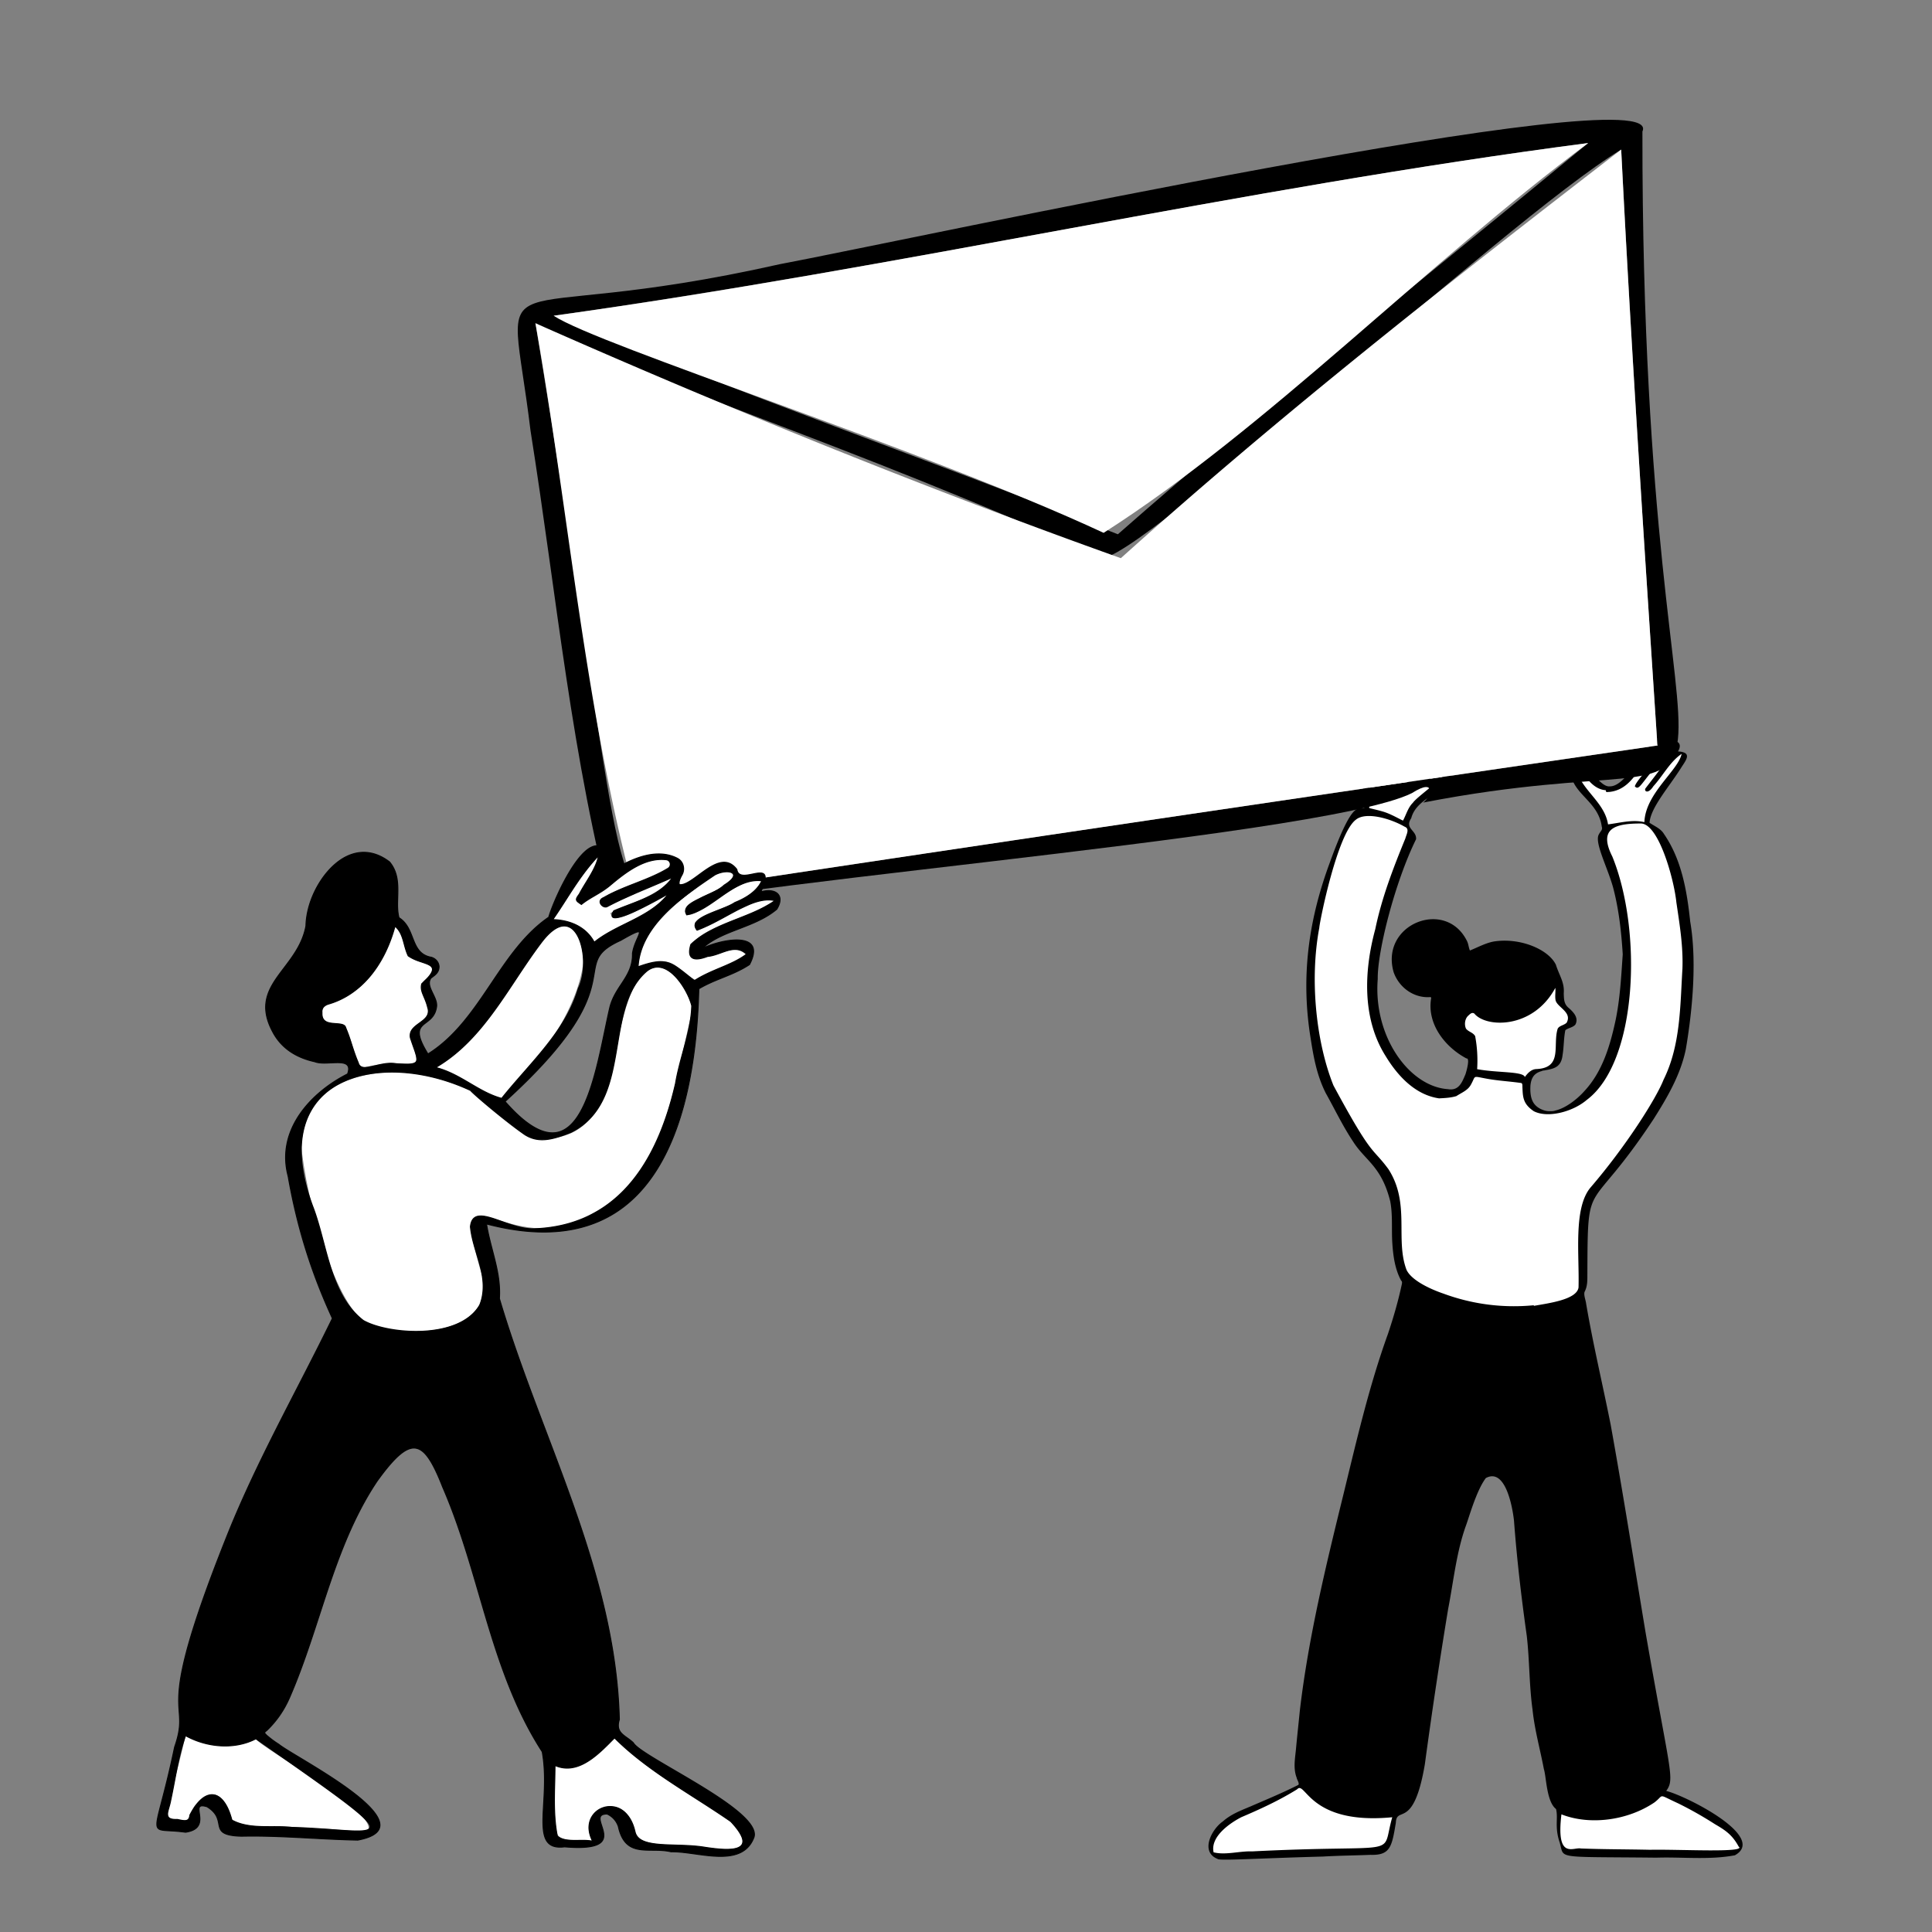 <svg height="3000" viewBox="0 0 3000 3000" width="3000" xmlns="http://www.w3.org/2000/svg"><rect x="0" y="0" width="3000" height="3000" fill="#808080" stroke="none"/><svg height="1179.31" transform="matrix(1.5 0 0 1.501 1876.5 1117.5)" viewBox="0 0 552.911 1179.31" width="552.911"><g fill="#fff"><path d="m336.771 605.79c-31.561 3.136-64.06-1.062-94.205-12.276-15.575-5.336-33.328-14.664-37.677-24.657-11.424-33.522 2.937-72.309-18.353-103.512-14.147-17.975-29.037-33.083-38.585-54.04-7.947-15.407-18.11-27.853-23.061-44.626-28.096-86.123-12.75-187.784 21.988-256.883 10.267-17.016 32.957-8.945 47.685-3.39 10.187 5.371 13.693 4.138 9.884 14.72-29.475 72.768-63.707 169.319-17.101 232.559 13.227 22.78 40.27 42.499 62.866 36.992 27.885-5.358 20.361-24.31 29.221-20.812 15.539 3.456 29.693 3.547 44.986 6.402 1.214 17.47 4.018 28.866 21.228 31.48 111.515 4.409 102.599-208.186 69.847-271.861-10.51-24.896 9.258-27.677 27.432-28.381 35.095-5.654 44.882 108.621 47.065 122.06 1.976 23.454-.575 45.667-1.603 69.302-4.098 71.747-35.656 107.73-67.957 154.523-31.006 38.962-35.492 37.865-37.587 77.339-1.433 69.189 12.884 64.527-45.985 75.697-.028-.212-.058-.424-.088-.636z"/><path d="m334.756 609.37-.124-.868c-31.226 2.736-63.308-1.622-92.938-12.644-15.751-5.396-34.342-15.077-39.097-26.003l-.074-.191c-4.921-14.44-5.182-29.875-5.434-44.801-.352-20.86-.685-40.567-12.572-58.039-3.279-4.165-6.643-8.229-9.897-12.16-11.042-13.341-21.473-25.945-28.92-42.265-2.644-5.121-5.588-9.996-8.434-14.711-5.609-9.29-11.409-18.896-14.775-30.3-13.282-40.71-17.667-87.69-12.658-135.792 4.546-43.659 16.909-87.313 34.81-122.921l.093-.168c11.583-19.195 37.034-9.595 50.708-4.438l.283.128c1.856.978 3.479 1.729 4.912 2.392 7.428 3.435 9.711 5.518 6.158 15.387-34.485 85.142-60.437 171.887-17.44 230.229l.149.228c12.619 21.732 38.553 41.073 60.113 35.818l.12-.026c15.72-3.021 19.167-10.45 21.449-15.367 1.461-3.149 3.458-7.449 8.966-5.391 8.334 1.84 16.456 2.724 24.311 3.579 6.599.718 13.422 1.461 20.412 2.766l1.901.355.134 1.929c1.272 18.309 4.321 26.885 18.973 29.16 26.489 1.008 47.654-10.604 62.891-34.501 17.617-27.628 26.804-71.177 25.871-122.624-.794-43.788-9.185-87.396-21.377-111.1l-.08-.171c-3.911-9.265-4.172-16.349-.797-21.658 5.144-8.091 17.584-9.687 30.289-10.188 4.969-.763 9.723.53 14.124 3.835 22.857 17.164 31.44 86.658 34.671 112.819.42 3.405.752 6.094.98 7.497l.023.191c1.479 17.561.47 34.065-.598 51.539-.36 5.89-.732 11.981-.998 18.081-3.667 64.194-28.507 99.312-57.271 139.975-3.637 5.141-7.397 10.457-11.126 15.86l-.102.136c-4.692 5.896-8.753 10.846-12.335 15.212-19.915 24.275-22.976 28.006-24.711 60.702-.277 13.435.046 24.102.306 32.673 1.072 35.343.257 36.174-43.609 44.456zm-127.535-41.42c4.186 9.414 22.072 18.375 36.155 23.199 29.735 11.061 61.923 15.255 93.148 12.153l2.388-.237.059.417 2.141-.405c20.765-3.92 31.187-5.888 35.836-10.577 4.44-4.478 4.194-12.611 3.703-28.814-.262-8.628-.587-19.366-.305-33.009 1.825-34.415 5.492-38.884 25.842-63.689 3.558-4.336 7.589-9.25 12.236-15.088 3.73-5.403 7.482-10.707 11.111-15.837 28.319-40.035 52.776-74.61 56.359-137.339.266-6.109.64-12.223 1.001-18.135 1.055-17.256 2.051-33.557.614-50.72-.241-1.511-.558-4.072-.992-7.589-2.857-23.137-11.554-93.546-32.711-109.434-3.366-2.527-6.791-3.467-10.481-2.874l-.301.03c-11.396.441-22.482 1.702-26.41 7.88-2.386 3.752-2 9.453 1.148 16.945 12.491 24.35 21.08 68.769 21.886 113.21.551 30.358-2.18 87.019-26.654 125.403-16.289 25.546-38.984 37.92-67.445 36.804l-.277-.026c-18.86-2.864-21.959-15.979-23.203-31.833-6.157-1.065-12.242-1.728-18.144-2.37-8.047-.875-16.368-1.781-25.035-3.709l-.375-.115c-.794-.314-1.066-.25-1.067-.247-.41.186-1.2 1.889-1.723 3.016-2.542 5.48-6.797 14.648-24.981 18.161a35.528 35.528 0 0 1 -8.364.975c-21.708.002-45.13-18.462-57.126-39.037-21.21-28.853-27.87-66.298-20.357-114.466 6.349-40.708 21.647-81.926 37.234-120.405.415-1.157 1.783-4.958 1.149-6.217-.431-.855-2.331-1.734-4.736-2.846-1.453-.672-3.094-1.431-5.006-2.434-16.977-6.396-35.769-11.967-44.469 2.316-17.612 35.064-29.779 78.07-34.26 121.104-4.937 47.411-.629 93.675 12.459 133.792 3.205 10.854 8.585 19.765 14.281 29.199 2.899 4.802 5.897 9.767 8.625 15.057l.053.109c7.173 15.744 17.41 28.112 28.247 41.207 3.291 3.976 6.693 8.087 10.027 12.324l.1.137c12.778 18.727 13.139 40.137 13.488 60.842.244 14.506.497 29.503 5.132 43.172zm-16.964 567.506c-6.314 45.426-23.594 28.053-56.139 32.243-110.877 2.557-125.962 7.079-128.877 3.937-5.412-33.202 69.874-49.953 88.09-65.939 2.393-1.721 3.375.123 5.213 2.533 22.259 26.463 59.143 31.061 91.713 27.226z"/><path d="m10.577 1175.209c-4.457 0-5.918-.525-7.168-1.873l-.513-.553-.122-.745c-3.99-24.482 30.961-40.036 59.045-52.533 12.508-5.566 24.321-10.823 29.863-15.687l.19-.151c4.158-2.991 6.766.509 8.167 2.39l.462.615c24.571 29.152 66.593 28.994 89.464 26.302l3.214-.378-.446 3.206c-4.739 34.097-15.62 35.123-36.048 34.035-6.499-.345-13.865-.736-22.248.343l-.262.02c-57.928 1.336-89.993 3.227-107.219 4.242-7.956.468-13.019.767-16.379.767zm-3.023-5.167c2.13.407 8.791.015 19.109-.593 17.245-1.017 49.33-2.909 107.268-4.247 8.777-1.117 16.342-.714 23.02-.36 17.022.903 25.867 1.372 30.356-26.553-24.449 2.408-65.74 1.195-90.675-28.451l-.601-.794c-.352-.472-.805-1.081-1.116-1.403l-.039.026c-6.141 5.332-17.677 10.466-31.023 16.405-26.005 11.572-58.244 25.917-56.299 45.97zm357.753-36.283a.976.976 0 0 1 1.311-.856c30.813 11.265 66.913 5.286 94.399-12.294 3.239-1.899 4.693-4.95 8.207-6.842a.989.989 0 0 1 .8-.058c5.801 2.073 12.249 5.63 18.315 8.415l.049.024c25.282 13.675 55.013 28.129 60.639 44.474.204.592-.167 1.23-.787 1.317-30.165 4.242-61.209.103-92.01 1.159a.683.683 0 0 1 -.064 0c-53.842-2.124-74.281 5.121-83.543.625-7.241-3.518-8.634-15.559-7.316-35.964z"/><path d="m381.754 1173.727c-4.328 0-7.547-.458-10.223-1.757-9.011-4.375-10.003-18.504-8.72-38.373v-.001c.071-1.089.659-2.094 1.572-2.689s2.069-.726 3.093-.352c28.788 10.523 64.115 5.906 92.192-12.052 1.337-.786 2.289-1.762 3.391-2.892 1.314-1.347 2.803-2.875 4.979-4.046a3.488 3.488 0 0 1 2.827-.211c3.997 1.429 8.274 3.53 12.41 5.561 2.021.993 4.111 2.02 6.106 2.936l.203.102c2.459 1.331 4.969 2.672 7.495 4.023 24.048 12.859 48.915 26.156 54.311 41.832a3.504 3.504 0 0 1 -.325 2.981 3.463 3.463 0 0 1 -2.478 1.625c-18.821 2.647-38.228 2.06-56.996 1.493-11.582-.35-23.558-.714-35.276-.311l-.1.003-.164-.004c-27.97-1.104-47.184.359-59.9 1.328-5.913.448-10.585.804-14.397.804zm-14.074-37.798c-1.105 19.491.723 28.964 6.036 31.543 3.816 1.853 10.683 1.331 22.058.463 12.821-.976 32.194-2.45 60.432-1.34 11.878-.404 23.905-.041 35.538.312 17.913.541 36.415 1.101 54.227-1.188-6.133-13.212-30.046-26-51.248-37.336-2.517-1.346-5.018-2.683-7.477-4.013-2.04-.938-4.142-1.97-6.175-2.969-3.777-1.855-7.676-3.771-11.233-5.101-1.22.772-2.185 1.761-3.197 2.8-1.241 1.272-2.524 2.588-4.359 3.664-18.849 12.058-40.91 18.344-62.295 18.346-11.136.002-22.082-1.701-32.307-5.181zm-8.799-857.22c-3.152 22.321 21.034 22.713 10.912 35.482-24.203 10.672 6.16 46.023-31.531 47.359-5.053.807-7.673 4.181-10.752 8.125-6.926-7.578-40.822-4.896-45.643-7.594-6.246.648-2.759-5.233-3.328-9.527-.921-9.501-.072-19.532-3.431-26.456-2.866-3.642-8.103-3.646-9.32-8.533-.749-4.389.231-9.236 4.103-12.228 1.63-1.822 3.981-2.679 6.126-.62 26.267 21.534 68.222 1.444 82.497-26.12.102-.196.398-.107.367.112z"/><path d="m327.689 373.508-2.025-2.146c-3.676-4.021-19.237-4.736-29.534-5.209-7.753-.356-12.272-.606-14.708-1.532-1.983.081-3.452-.399-4.492-1.475-1.774-1.835-1.408-4.483-1.085-6.82.168-1.218.342-2.478.214-3.443-.286-2.932-.406-5.813-.522-8.6-.267-6.385-.52-12.423-2.558-16.834-.863-.995-2.087-1.68-3.379-2.403-2.344-1.312-5.261-2.945-6.239-6.875l-.039-.183c-1-5.854.816-11.25 4.862-14.489 1.436-1.53 3.181-2.406 4.938-2.473 1.145-.044 2.861.238 4.546 1.815 11.727 9.57 25.265 9.302 34.564 7.386 18.134-3.734 35.84-16.907 44.061-32.778a2.692 2.692 0 0 1 3.215-1.331 2.687 2.687 0 0 1 1.848 2.941v.001c-1.444 10.221 3.418 15.182 7.708 19.559 4.214 4.3 8.991 9.174 2.688 17.126l-.384.485-.566.25c-9.274 4.089-9.244 12.131-9.209 21.442.042 11.246.096 25.235-23.08 26.121-3.974.69-6.089 3.4-9.004 7.134zm-45.293-13.994.691.387c1.288.707 7.933 1.012 13.273 1.258 13.735.631 24.948 1.441 30.741 5.006 2.754-3.384 5.718-6.276 10.766-7.083l.306-.03c18.497-.655 18.464-9.236 18.42-21.112-.036-9.51-.076-20.268 11.6-25.766 2.963-3.958 1.715-5.552-2.699-10.056-3.441-3.512-7.836-7.997-9.067-15.357-9.928 13.908-26.393 24.904-43.185 28.362-14.889 3.068-28.309.137-38.81-8.472l-.146-.13c-.538-.517-.864-.502-.972-.5-.441.017-1.024.384-1.56.982l-.334.312c-3.801 2.938-3.513 7.711-3.184 9.732.453 1.689 1.627 2.415 3.807 3.635 1.661.93 3.544 1.984 5.029 3.871l.167.212.118.243c2.604 5.368 2.883 12.021 3.177 19.066.114 2.719.231 5.531.494 8.24.207 1.549-.024 3.221-.228 4.696-.115.829-.28 2.027-.215 2.598.182.025.504.042 1.025-.013zm74.009-81.153-.001.007zm-211.408-266.416c10.278 13.138 15.126 29.177 23.818 44.237 11.314 5.421-1.284-11.722-2.298-15.612-5.617-11.98-10.171-24.001-13.181-37.087 6.511 3.437 29.766 68.171 31.171 48.802-8.209-19.709-25.165-39.82-19.475-50.35a.412.412 0 0 1 .636-.097c19.366 18.102 15.668 58.688 46.915 64.898-.188-1.493.771-2.17 1.869-1.878 13.575 2.414 21.605-10.518 31.036-17.834 13.34 4.373-31.432 33.566-32.853 37.867-5.801 5.302-7.548 12.483-11.269 19.553-28.261-15.865-36.8-9.453-34.539-15.5 6.712-29.663-26.758-65.601-21.923-76.986.016-.039.068-.044.093-.013z"/><path d="m201.976 106.505-1.344-.754c-15.498-8.7-24.89-10.593-29.936-11.609-2.961-.597-4.592-.925-5.369-2.324-.603-1.084-.298-2.321.058-3.3 3.774-16.916-5.975-36.105-13.812-51.529-5.761-11.338-10.311-20.294-8.05-25.618l.333-.785 1.736-.261.586.697c6.396 8.175 10.61 17.212 15.072 26.78 2.652 5.686 5.391 11.561 8.629 17.222 1.178.532 1.823.671 2.139.703-.028-1.645-2.78-6.603-4.145-9.062-1.335-2.406-2.4-4.325-2.767-5.569-6.246-13.337-10.451-25.185-13.232-37.276l-.734-3.192 2.896 1.529c2.936 1.55 7.336 10.671 14.271 25.426 4.649 9.892 11.57 24.614 14.374 26.627.098-.293.219-.809.301-1.683-2.663-6.316-6.212-12.663-9.646-18.804-7.419-13.266-13.826-24.723-9.623-32.501.281-.52.779-.873 1.366-.968a1.928 1.928 0 0 1 1.615.489c7.943 7.425 12.124 18.494 16.167 29.198 5.989 15.856 11.656 30.858 28.497 34.988.167-.362.404-.681.706-.944.716-.626 1.698-.838 2.704-.594 9.375 1.641 15.853-4.59 22.71-11.186 2.287-2.2 4.653-4.475 7.091-6.366l.629-.489.757.249c2.469.81 3.234 2.328 3.441 3.459 1.052 5.755-10.117 15.287-24.829 27.149-4.68 3.774-9.985 8.052-10.522 9.191l-.123.372-.275.228c-3.87 3.537-5.874 8.066-7.996 12.862-.906 2.048-1.844 4.167-2.957 6.282zm-33.992-16.148c.442.267 1.896.56 3.304.844 5.057 1.019 14.344 2.89 29.446 11.176.78-1.583 1.485-3.177 2.173-4.731 2.213-5.002 4.306-9.732 8.489-13.653.868-1.631 3.897-4.162 11.288-10.122 8.589-6.925 24.576-19.816 23.761-24.274-.025-.139-.091-.497-.719-.849-2.067 1.673-4.066 3.595-6.169 5.619-7.109 6.837-14.463 13.904-25.368 11.968l-.123-.027-.006-.001c-.004.059-.003.14.01.243l.26 2.064-2.041-.406c-19.657-3.908-26.051-20.837-32.235-37.208-3.718-9.844-7.557-20.005-14.279-26.955-1.956 6.514 3.951 17.076 10.18 28.213 3.537 6.324 7.194 12.862 9.938 19.45l.137.329-.026.356c-.09 1.24-.329 4.535-2.625 4.961-3.677.682-8.018-7.714-17.787-28.496-2.869-6.104-6.159-13.103-8.809-17.986 2.65 9.32 6.249 18.732 11.093 29.062l.094.259c.227.87 1.396 2.977 2.527 5.015 3.63 6.541 5.695 10.659 3.771 12.701-1.467 1.558-4.031.619-6.1-.373l-.419-.201-.232-.402c-3.406-5.901-6.242-11.982-8.984-17.864-3.854-8.263-7.519-16.124-12.544-23.271.555 4.666 4.19 11.82 8.261 19.831 8.07 15.883 18.114 35.649 14.042 53.645l-.058.194c-.189.499-.238.764-.25.889zm314.706-64.917c-6.567 17.312-21.201 31.666-30.757 47.425 4.966 9.002 31.385-38.39 37.898-37.498-9.104 24.846-37.742 41.905-38.57 70.655-19.919-4.308-35.241 5.024-37.906 1.201-3.743-23.944-37.094-44.734-31.978-57.818 3.396-2.644 4.989 3.55 6.894 6.362 41.012 56.769 66.564-32.083 82.826-34.549 2.812 6.438-2.468 11.944-6.499 17.181-15.668 20.862-26.712 29.808-22.055 31.564 6.674 3.631 38.67-50.611 40.147-44.523z"/><path d="m415.901 109.661c-1.708 0-2.971-.424-3.776-1.579l-.198-.284-.053-.342c-1.812-11.594-10.968-22.611-19.046-32.331-8.436-10.149-15.721-18.916-12.847-26.265l.15-.384.326-.253c1.061-.826 2.146-1.122 3.226-.878 2.157.486 3.38 2.917 4.563 5.268.442.879.859 1.709 1.269 2.313 8.852 12.252 17.708 18.418 26.146 18.257 14.593-.257 26.927-18.665 36.837-33.455 7.169-10.701 12.833-19.152 18.375-19.993l1.139-.173.461 1.055c2.877 6.585-1.518 12.145-5.395 17.05-.437.552-.87 1.101-1.29 1.646-5.682 7.565-10.685 13.482-14.705 18.236-3.977 4.703-8.085 9.562-8.119 10.962.027.013.062.029.108.046l.188.086c.168.032 1.989.138 8.828-8.038 4.446-5.315 9.682-12.522 14.303-18.882 10.858-14.946 13.863-18.693 16.203-18.224.77.152 1.351.745 1.555 1.585l.11.452-.165.434c-4.19 11.047-11.625 20.937-18.815 30.5-3.917 5.211-7.959 10.588-11.352 16.017 3.352-.478 12.202-12.262 18.117-20.137 9.913-13.198 14.606-18.93 17.992-18.472l1.846.253-.641 1.75c-3.81 10.398-11.018 19.526-17.989 28.354-9.84 12.461-20.016 25.347-20.49 41.828l-.052 1.805-1.764-.381c-11.282-2.441-20.884-.418-27.895 1.059-2.903.612-5.29 1.115-7.15 1.115zm-1.143-3.15c.956.514 4.656-.264 7.673-.9 6.531-1.375 16.237-3.419 27.416-1.399 1.13-16.609 11.251-29.427 21.049-41.835 5.883-7.45 11.939-15.119 15.833-23.465-3.379 3.383-8.53 10.241-12.287 15.243-10.128 13.484-16.605 21.646-21.012 21.34-.835-.059-2-.437-2.811-1.905l-.419-.76.45-.742c3.607-5.949 7.991-11.779 12.229-17.417 6.026-8.016 12.228-16.265 16.428-25.126-2.854 3.433-6.96 9.084-10.491 13.945-14.924 20.54-22.486 30.04-26.893 27.84-1.239-.498-1.696-1.349-1.861-1.983-.678-2.609 2.27-6.095 8.729-13.734 3.995-4.725 8.967-10.605 14.607-18.115.438-.57.88-1.128 1.324-1.691 3.369-4.262 6.566-8.307 5.429-12.747-4.115 1.849-9.496 9.879-15.163 18.337-10.299 15.37-23.116 34.499-39.276 34.784-9.649.182-19.037-6.22-28.657-19.537-.544-.802-1.004-1.717-1.492-2.685-.661-1.315-1.769-3.516-2.542-3.69-.111-.024-.258.028-.395.101-1.753 5.677 4.868 13.645 12.506 22.835 8.221 9.89 17.521 21.081 19.626 33.306z"/></g><path d="m168.574.062c8.371 3.003 10.178 12.411 13.918 19.574 7.952 15.423 13.175 35.757 27.503 40.576 9.272 1.866 26.455-13.847 29.668-15.895 7.483-2.705 12.683 3.13 12.543 9.838-4.964 22.252-36.427 25.208-42.314 47.794-7.227 10.87 5.776 12.368 5.016 21.739-22.009 44.612-40.178 116.683-39.671 144.52-4.787 60.022 32.958 111.388 72.596 114.018 11.59 2.059 14.791-7.482 18.27-15.526 1.17-3.719 4.799-16.736.982-16.23-22.3-11.818-40.846-35.605-36.659-61.715.315-1.733-.108-1.887-2.119-1.674-16.655.561-31.193-10.479-36.616-25.824-14.267-49.605 53.285-76.507 75.562-32.966 1.948 3.382 1.871 6.931 3.387 10.507 7.989-3.182 15.879-7.6 24.556-9.281 27.407-4.375 56.803 8.141 64.457 24.015 3.394 10.97 9.1 18.223 8.132 29.528.215 5.674.049 10.745 4.715 14.806 4.865 4.229 11.047 10.204 7.417 17.417-2.398 3.234-8.439 3.874-10.523 6.072-1.672 8.38-1.451 17.526-2.807 25.39-2.61 25.646-31.003 5.662-33.313 31.995-.688 13.433 2.58 21.47 13.868 25.343 15.53 5.23 35.022-11.846 41.96-19.803 18.68-20.016 26.634-46.869 32.295-73.102 4.75-22.83 5.819-45.26 7.456-68.384-1.451-23.482-4.056-46.912-10.079-69.553-6.038-21.398-19.866-47.174-14.424-54.887 1.137-2.651 4.051-4.332 2.803-7.629-3.313-24.893-27.277-32.696-31.666-52.557-2.249-7.771 6.396-15.926 13.639-11.104 8.249 7.195 18.314 22.917 26.22 21.924 22.356.722 46.091-69.765 60.613-44.888 8.258-4.647 15.448.009 10.111 8.768 15.976.895 7.469 9.929 2.779 17.619-12.681 19.919-31.09 40.575-32.277 56.14 5.01 3.526 11.597 5.891 15.066 11.779 18.264 26.585 23.738 59.022 27.06 90.509 8.06 46.611.315 103.362-4.491 131.734-5.29 26.256-18.947 49.666-33.133 72.134-68.412 103.68-68.417 56.346-68.831 159.934-.054 6.875.371 13.014-2.952 19.351-.913 3.645 1.27 8.348 1.709 12.333 7.208 42.21 17.086 83.296 25.367 124.993 12.936 71.566 24.201 143.061 36.097 214.678 25.333 145.902 30.638 151.344 21.408 164.149 20.541 5.119 105.052 47.587 71.084 66.591-26.732 5.011-54.07 1.609-81.125 2.467-109.996-1.164-94.316 1.789-100.631-16.82-4.942-15.717-1.016-23.904-3.389-33.49-10-7.733-9.956-33.143-12.621-41.442-3.874-20.538-9.552-40.374-11.697-61.282-3.561-25.672-3.022-50.773-5.98-76.434-5.599-39.817-10.243-79.118-13.225-119.173-1.618-14.617-8.969-54.959-29.159-44.063-10.046 13.317-17.775 42.046-20.868 49.969-9.742 27.572-12.552 56.834-18.159 85.543a5562.51 5562.51 0 0 0 -24.075 160.378c-11.644 69.012-29.294 42.453-30.064 60.703-4.092 24.563-5.613 33.799-26.157 33.176-16.467.675-32.672.789-49.26 1.765-64.859 1.701-107.665 4.569-109.128 2.459-18.329-7.311-6.232-30.653 5.319-38.667 8.729-7.726 18.35-11.219 28.852-15.659 16.598-7.192 32.702-13.839 48.881-21.964 2.615-.941-.975-5.706-1.17-7.708-3.782-9.863-1.599-19.998-.663-30.268 1.214-13.193 2.661-26.179 3.978-39.45 8.869-75.404 26.907-149.401 45.023-223.103 13.683-56.014 26.55-112.068 46.193-166.417 5.715-17.052 10.683-34.084 14.403-51.684.194-1.495.414-2.16-.903-3.587-6.587-12.279-8.295-26.373-9.115-40.212-.725-13.76.552-27.706-2.017-41.425-9.088-36.609-25.81-42.013-38.478-61.953-10.755-16.113-18.943-33.434-28.375-50.252-10.05-20.014-13.081-40.439-16.34-61.373-9.546-64.281.14-121.714 20.594-176.983 26.526-73.439 30.701-51.278 36.459-57.295 4.215-30.687-43.663-87.993-13.558-80.069-3.18-11.912 4.24-11.213 11.968-7.186 1.215-2.689 4.94-3.569 8.105-3.251zm168.197 605.728.09.635c15.222-2.799 44.306-6.328 46.232-18.994.946-34.436-5.418-81.71 12.2-103.196 36.921-42.846 68.288-92.468 75.857-111.847 17.623-35.514 17.123-76.005 19.503-114.815.826-23.486-2.891-45.571-6.266-68.481-2.435-23.922-18.044-80.53-36.297-81.669-27.849-.151-44.561 5.341-30.031 34.142 31.222 76.357 26.363 212.286-26.407 251.767-14.482 12.39-40.341 19.12-54.82 11.747-11.073-7.394-11.388-14.464-11.783-24.01-.19-2.046.397-5.017-1.569-5.229-12.909-1.826-24.547-2.312-36.964-4.719-13.871-2.568-9.398-2.941-15.045 6.817-3.205 5.667-9.457 7.943-14.832 11.475-5.783 1.774-11.788 2.013-17.93 2.349-24.734-3.585-42.953-23.343-55.382-43.867-24.501-38.815-22.299-88.318-10.668-131.116 6.775-32.719 18.623-63.274 31.178-93.938 1.022-4.076 4.824-10.018-.787-12.138-15.449-8.84-40.597-15.719-50.67-7.042-19.139 14.777-37.242 104.955-37.675 111.732-10.456 55.877-2.501 120.427 14.669 162.996 40.937 75.964 39.509 63.007 56.903 86.58 22.87 35.45 6.785 72.479 18.723 104.122 6.045 13.022 31.694 22.459 38.165 24.629 29.971 11.066 61.831 15.177 93.606 12.07zm-146.514 529.666c-86.226 8.288-89.795-38.471-98.431-28.944-18.686 11.566-37.791 20.368-57.92 28.938-13.958 7.296-32.014 21.027-28.585 36.296 12.489 3.124 26.746-1.469 39.93-.969 159.027-8.048 132.582 7.691 145.006-35.321zm175.134-3.012c-5.761 47.675 12.376 33.629 20.13 35.326 24.321.922 47.523.801 71.61 1.338 30.509-.634 100.568 3.356 91.72-3.314-6.691-12.382-14.118-17.099-24.472-23.132-12.657-8.101-24.86-15.016-38.26-21.634-21.981-10.043-13.782-8.985-24.512-.865-27.738 18.727-66.9 23.84-96.216 12.281zm-6.311-854.974c-23.059 42.793-71.839 41.449-83.876 26.539-2.371-1.529-4.205.264-6.022 1.974-3.845 3.199-4.511 9.544-2.596 13.613 2.525 3.396 7.296 3.908 9.49 7.798 2.092 11.04 2.8 22.731 2.055 34.164 21.179 3.935 47.637 2.1 49.378 8.119 2.866-3.881 6.478-7.968 11.759-8.225 27.923-1.084 16.83-24.811 22.255-41.78 1.791-3.226 6.437-3.455 9.203-6.11 6.224-11.064-10.09-16.078-11.453-23.557-.713-3.961.207-9.202-.193-12.535zm-214.14-265.597c-3.183 4.066 6.248 19.434 6.919 22.126 7.621 17.522 19.294 36.485 15.042 54.586.172 1.11-1.445 2.694.122 2.991 4.06 1.061 8.223 1.952 12.53 3.195 7.804 2.119 14.733 6.196 21.813 9.672 3.279-5.95 5.126-13.487 10.253-18.467 5.349-7.951 46.471-34.324 33.962-38.951-1.384.128-1.567.368-2.644 1.659-22.078 25.908-30.792 11.757-30.354 18.052-31.55-6.267-27.28-46.986-47.293-65.246-7.137 11.76 18.378 43.535 19.526 51.65-.096.586 1.128 1.018-.053 1.582-5.748 4.614-8.451-9.838-10.855-12.668-12.983-23.236-15.638-35.832-20.572-38.571 4.196 18.475 12.051 35.87 20.93 52.485-3.031 1.687-4.682 1.684-5.906-.454-10.134-19.191-16.258-35.626-23.42-43.641zm337.75 13.567c-7.255 2.659-11.15 14.168-17.144 20.12-18.416 21.364-19.744 28-24.146 23.467 1.408-8.002 40.865-45.026 28.485-47.382-20.693 14.575-26.392 49.939-54.601 53.084-1.758-.1-4.322 1.054-3.883-1.761-10.901-.575-19-10.188-24.174-18.995-2.037-5.654-7.091-7.837-6.58-.295.592 3.804 3.622 6.369 5.371 9.885 9.344 15.139 24.79 26.391 27.62 44.759 12.557-1.577 25.112-5.224 37.624-2.3 1.07-29.794 34.936-53.246 38.57-70.655-12.227 8.289-19.256 22.539-29.225 33.442-5.76 8.967-9.942 4.927-8.201 2.263 11.318-14.873 23.048-28.564 30.284-45.632z"/></svg><svg height="825.697" transform="matrix(1.499 0 0 1.501 804 186)" viewBox="0 0 1202.431 825.697" width="1202.431"><path d="m1165.002 12.089c-.73 828.433 174.538 616.478-227.275 694.291 7.135-4.304 15.441-26.879-11.558-9.786-95.266 47.599-800.189 98.887-826.416 129.103-43.84-162.536-59.373-333.339-86.536-504.004-23.161-191.214-51.947-102.716 258.281-172.312 130.681-24.583 921.101-195.738 893.504-137.292zm15.542 635.257c-13.561-204.224-26.846-407.541-37.54-616.516-122.619 74.082-533.212 457.785-542.365 420.332-253.897-114.858-474.369-181.21-582.331-240.709 89.535 541.443 75.738 614.634 140.952 588.17 342.891-52.306 675.814-100.807 1021.285-151.277zm-1143.356-444.635c189.204 79.581 392.917 150.584 584.436 226.074 156.436-137.238 322.788-269.03 487.2-404.717-354.866 46.159-710.722 128.295-1071.636 178.643z"/><g fill="#fff"><path d="m1180.544 647.346a193716.906 193716.906 0 0 0 -1058.696 156.77c-52.252-191.327-68.235-394.106-103.54-593.663 193.928 85.857 406.307 171.746 606.428 243.06 164.039-147.424 339.622-285.16 518.269-422.682 10.111 201.614 23.94 409.748 37.54 616.516z"/><path d="m37.188 202.711c355.635-49.191 710.824-131.745 1071.636-178.643-167.109 124.177-332.436 295.145-501.952 403.25-188.836-87.734-523.426-193.874-569.684-224.607z"/></g></svg><svg height="1012.786" transform="matrix(-1.549 0 0 1.551 1212 1312.5)" viewBox="0 0 625.689 1012.786" width="625.689"><g fill="#fff"><path d="m310.749 245.468c56.187-30.55 163.286-28.732 170.012 51.923-4.353 55.639-37.756 180.756-74.138 183.572-39.72 12.889-119.333 7.286-107.853-48.992 37.586-123.903-26.349-11.527-109.512-62.739-75.034-38.264-82.679-132.057-101.278-205.951 6.237-22.812 30.166-58.869 53.542-30.598 36.453 55.074 10.728 166.155 104.807 161.268 12.176-3.825 22.314-20.454 34.837-30.485 14.669-11.749 30.769-16.859 29.583-17.999zm215.152 649.094c21.685 10.946 48.47 9.009 70.538-3.116 19.752 85.35 26.268 83.041 3.075 84.66-10.295 2.982-6.477-11.202-15.585-17.367-19.843-20.885-28.727 1.261-35.036 18.597-24.773 8.715-52.981 4.039-80.414 6.825-19.093.24-34.695 3.078-54.18 3.018-15.316-17.028 108.211-84.259 111.602-92.615zm-359.497-.881c14.783 14.641 34.967 37.829 59.685 27.619-.201 83.191 7.62 72.897-37.694 75.766 10.328-17.776-.896-35.836-22.861-34.494-14.957 3.752-15.448 18.116-22.758 31.82-17.97 9.533-42.577 4.947-63.947 8.611-36.115 6.308-57.353.857-24.794-29.008 38.929-25.31 78.152-46.991 112.37-80.315z"/><path d="m345.734 222.529c-23.491 3.381-57.279 45.035-66.568 32.939-133.87-137.744-72.171-223.387-34.419-152.376 29.712 41.445 56.085 93.226 100.987 119.437zm40.716-141.474c27.191 91.291 80.318 65.57 72.636 91.147-2.557 7.498-11.453 6.829-20.075 7.023-9.104 8.363-9.436 28.268-16.905 41.153-1.174 3.712-1.92 2.818-7.665 1.242-52.516-11.371-55.995 15.861-43.159-33.397-1.802-9.335-17.479-11.114-17.981-21.541-.957-9.506 11.536-23.375 4.606-30.579-3.533-3.831-9.948-6.365-9.239-11.76 1.54-3.725 1.746-4.674 7.232-6.608 28.414-4.319 15.158-22.076 30.552-36.679zm-380.834-25.608c10.512-3.766 20.931 1.949 31.91 7.176 13.466 4.431 52.065 32.753 48.277 14.797-18.301-16.228-54.025-16.873-67.022-41.855 24.616-6.537 72.484 47.202 76.937 30.984-2.425-14.196-38.419-19.896-46.357-32.352-9.749-31.095 66.861 32.169 70.839 38.157 11.094 14.528 22.324 30.698 22.569 49.335-40.912-13.589-33.873 2.31-57.918 13.377-16.504-11.547-35.35-14.13-50.688-25.98 9.532-11.287 25.933.77 38.966 2.216 7.974 1.962 17.113 6.865 18.088-5.506-1.703-23.641-76.385-38.094-85.601-50.349z"/><path d="m112.296 48.468c16.962 7.464 53.933 34.551 58.253 19.49-19.736-11.486-47.625-14.487-62.382-35.873 22.182 9.557 45.125 19.423 68.112 29.89 5.394-1.646 6.61-7.553-1.39-11.23-23.472-12.481-48.805-16.849-70.691-33.592 60.762-18.976 85.044 46.264 98.043 40.39 7.543-2.681-6.923-10.048-13.069-19.661s-7.671-21.472-6.8-27.432c18.621 19.178 30.165 41.316 45.891 63.979-16.648.807-32.638 6.184-41.531 22.647-22.35-18.391-55.391-23.947-74.436-48.609z"/></g><path d="m294.725 379.131c-175.205 46.082-209.736-113.417-212.833-235.438-17.132-10.124-34.124-13.284-50.797-24.24-18.269-34.852 29.514-25.218 47.628-15.926-19.91-18.617-52.547-20.643-74.953-39.457-8.6-13.746.812-21.808 15.989-17.387-17.231-37.432 21.318-4.523 24.033-22.471 17.486-23.027 43.984 17.587 57.654 15.182.798-2.887-.785-6.281-2.709-9.713-3.309-5.903-1.328-13.534 4.688-16.634 23.081-11.891 52.472 2.666 73.747 18.436-.034-7.369-9.301-24.651 1.81-29.784 21.541-11.12 50.253 58.523 53.349 70.333 49.888 34.013 67.923 103.792 121.081 136.932 22.455-36.361-5.564-24.216-8.671-47.524-1.086-9.771 11.568-20.262 5.664-28.466-4.475-3.255-8.231-5.773-8.098-11.788.339-3.337 2.377-7.316 7.583-9.008 21.747-3.606 15.324-28.855 32.564-39.623 4.59-16.855-4.699-38.964 9.467-55.852 41.794-32.012 82.922 22.805 83.814 63.981 8.182 44.217 58.221 58.777 33.72 105.366-8.689 17.087-24.052 26.609-42.526 30.667-12.252 4.86-39.664-6.44-32.941 12.239 38.288 19.231 71.74 57.091 59.574 102.516-8.881 50.307-22.971 95.94-44.34 142.214 34.243 70.248 73.431 138.824 103.313 212.033 79.792 197.829 36.685 164.996 54.848 217.115 20.643 98.366 30.48 79.547-10.936 85.288-29.183-4.236-1.393-31.767-21.591-25.51-22.341 13.774 1.16 28.615-34.533 29.495-38.325-.876-76.809 3.118-116.536 3.887-75.236-13.873 63.399-82.88 79.199-95.936 4.631-2.926 7.831-5.316 12.49-9.28.37-1.026 3.515-1.886-.297-4.346-9.65-9.182-17.358-20.113-23.059-33.161-31.34-71.895-43.922-151.424-87.69-216.614-34.074-47.302-46.711-42.844-65.734 5.813-38.428 88.09-47.436 184.187-99.827 265.086-9.132 50.496 14.663 99.826-22.417 95.19-72.211 6.061-17.828-32.88-42.607-32.868-4.579 2.035-9.093 6.052-11.277 12.5-7.177 32.761-30.917 20.138-52.782 25.311-26.788-.603-70.415 17.351-82.92-13.857-10.975-26.557 112.915-80.809 120.692-95.267 8.144-7.763 18.299-9.392 14.016-23.28 3.631-148.966 78.715-280.978 120.233-421.429-1.75-26.477 8.807-49.037 12.918-74.724zm-38.351-89.419c-14.8 9.438-30.169 4.069-46.416-2.323-62.758-31.339-31.6-123.113-75.72-161.16-20.026-16.248-41.147 18.037-45.236 34.434.649 26.012 11.717 50.632 16.264 77.827 19.217 83.867 61.353 142.715 141.789 145.49 27.217 1.07 61.038-27.865 63.813-2.09-2.249 25.955-20.219 50.848-9.324 78.551 20.532 34.695 91.165 29.908 116.637 15.366 34.242-26.389 36.087-76.961 51.06-115.031 47.358-128.69-65.893-158.343-158.493-115.307.554.496-32.908 29.447-54.375 44.244zm269.527 604.85c-163.888 114.068-129.147 91.451-36.024 88.703 19.768-2.294 42.029 2.552 60.162-7.325 7.772-30.957 26.864-34.693 42.066-4.974.718 7.214 5.509 5.817 12.487 4.359 15.407.602 8.724-7.969 6.757-18.88-4.823-22.243-7.363-43.189-14.912-65-20.177 11.157-48.272 14.785-70.537 3.117zm-359.497-.881c-33.301 33.263-76.879 56.251-116.684 83.778-29.027 31.421.684 29.522 25.538 25.812 29.681-5.11 66.725 2.536 70.627-15.754 9.739-43.485 59.815-24.1 42.51 9.549 11.157-2.394 26.938 2.114 35.322-5.049 4.612-22.747 2.467-47.088 2.371-70.717-23.365 10.068-43.666-11.377-59.685-27.619zm179.33-671.152c-48.816-28.251-72.907-81.794-106.591-125.936-35.111-45.424-50.535 18.727-36.38 46.922 12.545 43.019 49.09 75.191 76.796 109.901 23.514-6.359 41.346-24.801 66.174-30.887zm-69.592 34.014c-134.014-121.537-59.578-135.814-115.99-161.32-31.387-17.972-14.194-4.763-11.724 13.182-.67 23.136 17.578 32.266 22.841 54.522 14.583 62.887 27.82 181.763 104.873 93.616zm110.308-175.488c-8.886 7.432-8.166 19.255-13.196 29.67-14.502 10.428-38.404 5.421-13.606 27.987 2.136 7.685-3.322 12.667-5.915 23.593-5.271 15.007 19.97 15.712 17.325 30.45-7.859 24.464-13.77 27.847 14.19 25.974 16.691-3.035 35.051 10.723 38.068-1.085 5.126-11.905 7.255-22.076 13.072-36.236 4.245-5.998 24.025 1.967 23.278-13.583.477-4.968-1.923-7.513-6.699-8.864-35.241-10.217-57.141-43.203-66.516-77.905zm-380.834-25.608c25.642 18.017 61.876 22.346 84.253 43.832 4.653 15.107-3.375 17.158-16.739 12.024-13.805-1.216-27.069-13.679-38.967-2.217 14.618 11.131 34.901 15.201 52.142 26.469 22.715-17.604 26.462-24.708 56.464-13.866-2.409-41.39-44.293-69.98-76.915-91.974-13.142-6.885-29.445-2.14-9.394 10.175 13.483 12.505 45.191 16.456 37.572 29.772-25.551-4.326-47.176-37.404-75.251-34.096 4.441 10.198 15.758 17.357 26.95 21.731 12.436 8.62 48.839 14.709 37.948 27.742-29.512-10.986-56.015-34.832-78.064-29.591zm106.68-6.979c18.476 24.102 51.338 29.983 74.436 48.609 8.123-15.145 23.857-22.099 41.531-22.647-15.082-21.553-26.755-44.022-45.891-63.979 2.974 13.967 13.066 26.299 19.32 38.333 4.32 5.953 4.037 6.37-2.083 10.491-8.654-7.078-18.519-10.656-28.488-18.843-16.869-14.282-35.942-28.426-56.589-25.938-4.368.526-5.558 6.274-1.803 8.567 19.659 12.007 43.775 17.357 64.436 29.299 8.334 3.29.732 11.574-3.668 8.945-20.457-10.829-43.825-19.529-65.331-29.22 13.193 18.886 37.569 24.41 58.97 33.528 12.904 21.83-48.778-13.734-54.84-17.145z"/><path d="m60.163 1012.763c-14.766 0-27.797-3.861-33.762-18.747-7.252-17.548 41.177-45.823 80.089-68.542 20.357-11.886 37.938-22.15 40.627-27.147l.096-.125c2.067-1.971 4.219-3.52 6.3-5.018 5.97-4.297 10.686-7.691 7.583-17.752l-.024-.078.002-.082c2.47-101.279 38.544-196.323 73.431-288.237 16.467-43.384 33.492-88.241 46.798-133.236-1.119-17.185 2.829-32.385 7.008-48.477 2.139-8.237 4.348-16.746 5.798-25.513-56.162 14.616-102.042 8.956-136.375-16.828-26.71-20.058-46.742-52.517-59.54-96.474-9.928-34.098-15.577-75.32-16.794-122.525-7.868-4.62-15.824-7.828-23.521-10.931-8.902-3.589-18.108-7.301-27.058-13.182l-.108-.071-.06-.115c-5.067-9.666-5.5-16.721-1.287-20.972 8.373-8.445 32.803-3.056 46.356 2.848-9.667-7.952-21.736-12.604-34.45-17.504-13.155-5.071-26.759-10.314-37.822-19.604l-.103-.118c-3.839-6.135-4.411-11.551-1.612-15.252 2.99-3.952 9.494-5.134 17.128-3.165-4.05-9.019-5.002-14.415-3-16.939 2.123-2.679 7.015-1.682 12.193-.625 4.938 1.006 10.044 2.048 12.939.026 1.249-.873 2.003-2.261 2.303-4.243l.019-.126.077-.102c11.301-14.882 26-4.079 38.97 5.453 7.112 5.229 13.831 10.175 18.678 9.586.524-2.481-.717-5.414-2.739-9.022-1.709-3.05-2.116-6.708-1.115-10.036.962-3.198 3.097-5.786 6.012-7.287 24.905-12.833 56.337 5.35 73.416 17.847-.19-1.891-.814-4.312-1.469-6.851-2.121-8.233-4.761-18.479 3.627-22.354 3.231-1.668 6.809-1.659 10.616.037 19.039 8.479 40.194 58.61 43.378 70.442 24.11 16.496 41.112 41.783 57.556 66.238 17.597 26.171 35.789 53.229 62.928 70.311 13.243-21.596 8.333-25.331 1.553-30.487-4.375-3.328-9.334-7.099-10.558-16.279-.488-4.396 1.671-8.858 3.759-13.173 2.642-5.459 5.138-10.617 2.041-15.002l-.372-.27c-4.293-3.115-8-5.806-7.865-11.886.455-4.48 3.418-8.006 7.929-9.473 11.869-1.974 15.204-10.513 18.734-19.553 2.886-7.391 5.87-15.033 13.553-19.913 1.627-6.126 1.427-12.887 1.216-20.04-.362-12.311-.738-25.04 8.3-35.815l.079-.076c13.897-10.645 28.924-12.581 43.454-5.603 22.092 10.61 40.558 41.998 41.164 69.97 3.196 17.241 12.739 29.812 21.969 41.968 13.721 18.073 26.681 35.144 11.693 63.641-8.169 16.064-22.591 26.47-42.861 30.922-4.344 1.729-10.565 1.434-16.581 1.147-7.093-.337-13.789-.655-16.118 2.497-1.217 1.646-1.199 4.183.055 7.75 35.499 17.896 72.358 55.564 59.652 103.002-8.991 50.942-23.064 96.112-44.27 142.08 11.33 23.236 23.41 46.697 35.093 69.388 23.675 45.98 48.155 93.526 68.129 142.462 53.854 133.523 51.784 161.862 50.272 182.554-.724 9.896-1.295 17.713 4.586 34.586 5.296 25.218 9.782 42.375 13.057 54.902 4.307 16.471 6.089 23.288 3.713 26.556-1.78 2.45-5.567 2.668-12.441 3.066-4.132.239-9.272.537-15.669 1.423l-.07.01-.07-.01c-16.65-2.417-15.245-12.599-14.315-19.336.409-2.964.763-5.524-.426-6.532-.99-.84-3.141-.733-6.568.323-9.292 5.748-10.431 11.554-11.436 16.676-1.353 6.897-2.422 12.345-23.293 12.86-22.869-.523-45.251.66-68.952 1.911-15.508.819-31.544 1.666-47.588 1.976h-.051l-.05-.008c-13.715-2.529-21.272-7.129-22.462-13.673-3.501-19.26 49.081-50.925 80.498-69.844 9.979-6.008 17.859-10.754 20.937-13.297 4.597-2.909 7.724-5.229 12.396-9.201.156-.312.437-.569.731-.838.383-.352.779-.714.748-1.086-.025-.308-.331-.853-1.637-1.695-9.992-9.497-17.572-20.396-23.245-33.381-11.67-26.771-20.876-55.015-29.779-82.329-14.957-45.883-30.422-93.328-57.868-134.207-17.429-24.195-28.785-34.018-37.979-32.868-8.81 1.114-16.596 12.292-26.874 38.584-15.331 35.143-26.125 72.066-36.563 107.772-15.619 53.425-31.767 108.663-63.255 157.319-3.287 18.253-2.278 36.086-1.389 51.825 1.055 18.662 1.888 33.401-5.302 40.118-3.541 3.31-8.844 4.475-16.212 3.562-20.985 1.757-33.352-.125-37.81-5.751-3.592-4.533-1.626-10.575.107-15.906 1.244-3.824 2.419-7.435 1.007-9.379-.888-1.221-2.784-1.821-5.796-1.834-3.04 1.372-8.399 4.75-10.909 12.161-5.229 23.883-19.577 23.99-34.767 24.103-6.036.045-12.279.092-18.374 1.534l-.063.015h-.063c-7.077-.158-15.264.973-23.934 2.172-8.47 1.172-17.351 2.401-25.678 2.401zm87.796-113.891c-2.937 5.263-19.729 15.068-40.964 27.466-36.542 21.335-86.589 50.554-79.668 67.302 9.04 22.56 34.12 19.088 58.376 15.732 8.683-1.202 16.865-2.35 24.029-2.185 6.185-1.454 12.463-1.501 18.534-1.546 15.421-.115 28.739-.214 33.813-23.37 2.673-7.904 8.391-11.441 11.562-12.851l.203-.043h.012c3.41 0 5.602.735 6.699 2.247 1.712 2.355.518 6.026-.864 10.276-1.656 5.091-3.533 10.862-.274 14.975 4.237 5.348 16.342 7.104 36.993 5.372l.052-.004.053.006c7.08.885 12.138-.193 15.457-3.293 6.847-6.397 6.025-20.931 4.985-39.331-.894-15.822-1.907-33.755 1.421-52.158l.072-.183c31.444-48.553 47.582-103.755 63.189-157.14 10.447-35.737 21.251-72.69 36.6-107.874 10.562-27.018 18.322-38.012 27.672-39.194 9.722-1.233 21.007 8.414 38.925 33.288 27.533 41.008 43.021 88.521 57.998 134.469 8.896 27.292 18.095 55.512 29.745 82.238 5.619 12.86 13.124 23.654 22.945 32.999 1.286.82 1.95 1.599 2.017 2.394.073.861-.561 1.441-1.068 1.907-.223.203-.474.434-.525.578l-.046.125-.101.086c-4.762 4.051-7.928 6.403-12.547 9.322-3.082 2.553-10.991 7.315-21.005 13.345-31.196 18.786-83.408 50.228-80.031 68.808 1.106 6.085 8.378 10.412 21.61 12.859 16.011-.311 32.021-1.156 47.504-1.974 23.723-1.253 46.126-2.433 69.004-1.913 20.046-.495 20.996-5.342 22.313-12.052.994-5.07 2.231-11.379 11.945-17.369l.115-.052c3.872-1.199 6.278-1.247 7.572-.149 1.606 1.364 1.218 4.176.769 7.432-.978 7.089-2.196 15.91 13.399 18.2 6.402-.885 11.544-1.182 15.678-1.421 6.353-.367 10.188-.589 11.69-2.656 2.098-2.885.227-10.04-3.871-25.715-3.278-12.537-7.768-29.708-13.052-54.888-5.931-17.006-5.354-24.915-4.622-34.926 1.505-20.595 3.566-48.799-50.201-182.105-19.956-48.894-44.427-96.419-68.091-142.381-11.722-22.765-23.842-46.305-35.207-69.62l-.104-.213.1-.215c21.225-45.962 35.302-91.113 44.302-142.092 12.581-46.98-24.086-84.292-59.306-101.982l-.179-.089-.067-.188c-1.441-4.004-1.436-6.906.016-8.87 2.646-3.583 9.604-3.251 16.97-2.901 5.912.281 12.023.571 16.242-1.102 20.041-4.408 34.235-14.638 42.266-30.429 14.693-27.94 2.508-43.991-11.603-62.577-9.299-12.25-18.915-24.917-22.163-42.471-.607-27.713-18.819-58.707-40.605-69.17-14.152-6.796-28.803-4.908-42.37 5.462-8.757 10.475-8.388 22.993-8.03 35.1.215 7.303.419 14.201-1.302 20.52l-.052.189-.166.104c-7.525 4.7-10.47 12.241-13.317 19.534-3.637 9.313-7.071 18.109-19.43 20.158-5.87 1.914-6.971 6.628-7.168 8.566-.121 5.516 3.223 7.942 7.456 11.014l.551.431c3.515 4.883.758 10.579-1.907 16.086-2.026 4.187-4.122 8.517-3.666 12.616 1.167 8.757 5.95 12.395 10.17 15.604 6.972 5.302 12.478 9.49-1.57 32.237l-.265.427-.426-.266c-27.556-17.179-45.908-44.473-63.655-70.869-16.426-24.429-33.41-49.689-57.442-66.074l-.155-.105-.047-.181c-2.987-11.398-24.025-61.573-42.865-69.963-3.517-1.566-6.803-1.583-9.771-.052-7.65 3.535-5.126 13.334-3.098 21.207.831 3.226 1.549 6.011 1.559 8.13l.005.999-.803-.595c-16.68-12.364-48.372-31.195-73.219-18.393-2.672 1.376-4.629 3.751-5.512 6.687a11.98 11.98 0 0 0 1.03 9.259c1.796 3.205 3.638 6.893 2.755 10.09l-.085.305-.311.055c-5.285.925-11.992-4.006-19.764-9.718-12.564-9.235-26.804-19.703-37.504-5.754-.354 2.171-1.262 3.781-2.699 4.785-3.244 2.268-8.564 1.183-13.712.134-4.868-.993-9.466-1.931-11.21.267-1.787 2.255-.62 7.774 3.568 16.874l.458.996-1.052-.307c-7.672-2.233-14.22-1.268-17.088 2.524-2.521 3.333-1.945 8.321 1.62 14.051 10.926 9.152 24.424 14.354 37.479 19.386 14.002 5.397 27.227 10.494 37.434 20.038l2.611 2.442-3.182-1.632c-11.909-6.109-39.795-13.255-48.418-4.555-3.855 3.889-3.384 10.513 1.401 19.689 8.833 5.785 17.953 9.462 26.774 13.019 7.809 3.148 15.883 6.404 23.894 11.138l.239.141.007.277c2.772 109.229 28.323 182.743 75.94 218.502 34.231 25.706 80.076 31.245 136.266 16.466l.742-.195-.121.758c-1.454 9.082-3.735 17.867-5.941 26.363-4.165 16.039-8.1 31.189-6.972 48.249l.006.089-.025.085c-13.319 45.059-30.364 89.965-46.848 133.393-34.849 91.813-70.883 186.745-73.363 287.825 3.266 10.688-1.946 14.438-7.979 18.78-2.034 1.464-4.138 2.978-6.138 4.876zm-94.065 106.917c-7.752 0-13.83-1.33-15.91-5.262-2.513-4.75 1.206-12.406 11.369-23.407l.083-.072c11.634-8.045 23.771-15.819 35.51-23.338 28.303-18.128 57.569-36.873 81.105-60.382l.356-.355 1.52 1.542c15.806 16.047 35.479 36.018 57.964 26.327l.695-.299.003.757c.022 5.485.157 11.108.287 16.546.435 18.07.883 36.755-2.669 54.272l-.034.169-.131.112c-5.413 4.625-13.809 4.516-21.921 4.407-4.689-.062-9.532-.126-13.622.751l-1.032.222.483-.939c4.93-9.585 4.702-19.042-.623-25.945-4.868-6.31-13.094-9.26-20.957-7.514-9.741 2.162-17.03 11-19.997 24.248-2.714 12.721-20.55 13.256-41.201 13.875-9.938.298-20.212.606-29.829 2.262-7.415 1.107-15.01 2.025-21.449 2.025zm-3.844-27.95c-9.676 10.481-13.438 17.958-11.183 22.22 3.538 6.687 21.268 4.963 36.316 2.718 9.676-1.666 19.986-1.975 29.958-2.274 20.231-.606 37.703-1.13 40.254-13.089 3.057-13.647 10.622-22.761 20.758-25.01 8.242-1.831 16.862 1.264 21.966 7.879 5.401 7.002 5.813 16.469 1.175 26.101 3.967-.695 8.472-.635 12.84-.579 7.868.104 15.994.211 21.127-4.057 3.493-17.358 3.047-35.922 2.616-53.879-.125-5.196-.254-10.562-.284-15.818-4.012 1.628-7.929 2.353-11.743 2.353-17.888.002-33.563-15.917-46.636-29.187l-.813-.825c-23.551 23.419-52.711 42.096-80.917 60.162-11.716 7.504-23.829 15.263-35.435 23.287zm374.28 9.542c-7.665 0-12.211-.894-13.144-3.532-2.716-7.677 27.283-29.043 114.428-89.698l.25-.173.269.141c20.096 10.532 47.599 9.31 70.063-3.111l.521-.288.194.562c5.327 15.392 8.111 30.069 11.06 45.608 1.2 6.329 2.442 12.874 3.867 19.449.426 2.358 1.084 4.647 1.664 6.667 1.304 4.534 2.333 8.114.501 10.451-1.414 1.804-4.4 2.558-9.367 2.37l-.953.201c-4.278.905-7.655 1.621-9.827.03-1.25-.914-1.982-2.533-2.236-4.948-7.054-13.752-15.216-20.833-22.95-19.956-7.779.887-14.393 9.965-18.144 24.907l-.054.213-.192.104c-12.323 6.713-26.62 6.691-40.47 6.662-6.615-.011-13.448-.024-19.874.721-15.338.455-29.337 1.462-40.585 2.272-10.271.74-18.704 1.347-25.02 1.347zm101.608-92.236c-82.804 57.634-116.306 81.311-113.809 88.371 1.448 4.091 16.421 3.014 37.149 1.521 11.257-.811 25.268-1.819 40.584-2.271 6.441-.749 13.303-.735 19.948-.725 13.64.021 27.74.05 39.798-6.436 3.868-15.242 10.768-24.512 18.946-25.443 8.177-.938 16.729 6.371 23.996 20.577l.052.178c.216 2.168.818 3.586 1.842 4.335 1.814 1.327 4.999.653 9.029-.202l1.076-.227.062.002c4.61.183 7.415-.47 8.604-1.985 1.517-1.935.55-5.299-.675-9.558-.587-2.042-1.252-4.357-1.684-6.749-1.425-6.571-2.668-13.123-3.869-19.458-2.905-15.313-5.651-29.789-10.829-44.908-22.554 12.257-50.014 13.429-70.221 2.976zm-160.072-407.839c-2.639 0-5.271-.072-7.883-.22-15.938-.9-44.521-5.526-56.868-26.392-7.173-18.224-1.983-35.332 3.035-51.876 2.673-8.812 5.438-17.924 6.222-26.972-.479-4.362-1.904-7.279-4.356-8.821-5.362-3.37-15.09.082-26.356 4.078-10.3 3.654-21.979 7.799-32.622 7.375-38.313-1.322-70.009-15.621-94.203-42.5-21.689-24.097-37.857-58.878-48.053-103.377-1.824-10.904-4.718-21.474-7.516-31.695-4.305-15.729-8.371-30.584-8.762-46.231l-.002-.068.017-.066c3.158-12.665 15.344-33.531 29.115-38.132 5.967-1.993 11.659-.837 16.921 3.431 19.893 17.154 24.485 44.493 29.347 73.437 5.819 34.642 11.837 70.464 46.281 87.664 17.363 6.83 31.798 11.351 45.915 2.354 20.341-14.021 51.093-40.542 53.998-43.742l-.245-.219.688-.32c26.672-12.395 55.773-18.961 81.986-18.499 27.39.488 50.1 8.327 65.677 22.67 17.936 16.515 34.492 49.311 11.51 111.763-4.448 11.312-7.812 24.014-11.064 36.297-7.853 29.654-15.972 60.317-40.158 78.957-12.072 6.897-32.467 11.104-52.623 11.104zm-65.402-116.639c2.343 0 4.392.448 6.083 1.512 2.728 1.716 4.305 4.875 4.819 9.657-.792 9.249-3.571 18.412-6.26 27.273-4.969 16.381-10.107 33.319-3.097 51.148 20.764 35.075 92.076 28.729 115.925 15.115 23.86-18.394 31.936-48.891 39.745-78.383 3.26-12.311 6.631-25.041 11.098-36.397 22.786-61.922 6.458-94.363-11.253-110.671-30.633-28.204-90.859-29.86-146.483-4.037-2.951 3.746-35.674 31.344-54.383 44.24l-.016.01c-14.52 9.259-29.192 4.674-46.867-2.279-34.939-17.445-41-53.521-46.86-88.411-4.832-28.761-9.396-55.927-29.003-72.836-4.967-4.03-10.344-5.125-15.962-3.249-13.413 4.48-25.316 24.906-28.445 37.36.397 15.5 4.442 30.279 8.725 45.924 2.805 10.245 5.704 20.839 7.531 31.765 21.483 93.76 69.029 142.579 141.313 145.072 10.469.419 22.036-3.695 32.251-7.318 8.137-2.886 15.49-5.494 21.14-5.494zm-71.628-82.199c-2.175 0-4.292-.271-6.355-.811-26.937-7.05-38.012-59.961-46.911-102.476-1.647-7.874-3.204-15.311-4.788-22.14-2.266-9.584-6.976-16.732-11.53-23.645-6.021-9.137-11.706-17.766-11.323-31.005-.791-5.701-3.152-11.025-4.877-14.913-1.657-3.738-2.657-5.994-1.597-6.951 1.215-1.093 4.233-.162 18.945 8.262 22.989 10.392 24.469 19.117 26.92 33.574 3.519 20.752 9.408 55.485 89.158 127.811l.363.33-.322.37c-18.52 21.185-34.199 31.595-47.683 31.595zm-86.245-201.327c-.212 0-.37.041-.467.128-.522.472.679 3.182 1.842 5.803 1.748 3.942 4.142 9.341 4.957 15.265-.369 13.006 5.232 21.508 11.163 30.509 4.603 6.985 9.361 14.208 11.669 23.967 1.587 6.842 3.145 14.284 4.794 22.163 8.843 42.245 19.847 94.82 46.186 101.714 14.171 3.709 31.908-6.416 52.707-30.106-79.658-72.332-85.573-107.206-89.108-128.053-2.478-14.61-3.842-22.658-26.388-32.852-5.365-3.07-14.916-8.538-17.354-8.538zm136.782 166.844-.204-.256c-6.871-8.608-14.435-17.23-21.75-25.568-22.454-25.594-45.673-52.059-55.136-84.505-9.656-19.216-5.422-53.098 7.713-61.363 5.748-3.618 15.537-4.124 29.543 13.995 9.313 12.203 18.024 25.324 26.45 38.013 22.005 33.138 44.758 67.404 79.994 87.796l1.076.623-1.207.295c-12.75 3.126-23.795 9.617-34.477 15.894-9.955 5.85-20.249 11.898-31.686 14.992l-.317.085zm-62.557-172.703c-2.215 0-4.316.616-6.287 1.856-12.789 8.048-16.824 41.216-7.317 60.152 9.434 32.317 32.577 58.698 54.959 84.209 7.25 8.264 14.745 16.807 21.575 25.347 11.173-3.079 20.867-8.775 31.124-14.802 10.412-6.119 21.17-12.439 33.559-15.701-34.839-20.576-57.423-54.588-79.271-87.491-8.417-12.675-17.12-25.782-26.41-37.957-7.991-10.337-15.447-15.614-21.931-15.614zm199.749 141.723c-2.965 0-6.57-.861-10.416-1.778-6.455-1.541-13.778-3.287-20.812-2.006-12.164.819-18.299.711-20.426-2.096-1.979-2.61-.411-7.03 2.433-15.053.977-2.754 2.083-5.875 3.237-9.469 1.211-6.77-3.736-10.383-8.974-14.208-5.5-4.017-11.187-8.17-8.347-16.255.984-4.161 2.4-7.487 3.65-10.422 1.951-4.584 3.497-8.213 2.292-12.733-8.119-7.404-11.424-12.224-10.714-15.618.712-3.401 5.125-4.892 10.712-6.779 4.423-1.494 9.431-3.186 13.657-6.194 1.77-3.697 2.825-7.611 3.846-11.396 1.871-6.935 3.638-13.484 9.426-18.325l.599-.501.204.754c10.873 40.248 34.992 68.516 66.173 77.555 5.286 1.495 7.529 4.479 7.058 9.392.49 10.111-7.69 10.713-14.265 11.197-3.901.287-7.587.558-9.07 2.583-2.86 6.969-4.813 12.933-6.703 18.701-1.93 5.892-3.753 11.456-6.351 17.489-.996 3.911-3.637 5.163-7.21 5.163zm-26.049-5.232c5.47 0 10.916 1.3 15.865 2.481 8.619 2.057 14.846 3.543 16.45-2.734 2.604-6.065 4.421-11.609 6.344-17.479 1.899-5.8 3.864-11.797 6.75-18.823l.055-.099c1.734-2.451 5.674-2.741 9.846-3.047 6.776-.498 13.783-1.014 13.341-10.223.431-4.537-1.465-7.029-6.336-8.407-31.327-9.082-55.587-37.304-66.652-77.486-5.078 4.591-6.746 10.772-8.508 17.302-1.044 3.869-2.123 7.87-3.966 11.685l-.056.115-.103.074c-4.37 3.143-9.499 4.875-14.024 6.403-5.285 1.785-9.459 3.195-10.054 6.036-.624 2.981 2.718 7.675 10.517 14.772l.106.097.038.139c1.368 4.921-.25 8.72-2.298 13.53-1.234 2.898-2.633 6.184-3.612 10.312-2.608 7.435 2.534 11.19 7.979 15.167 5.255 3.838 10.689 7.806 9.353 15.256-1.176 3.673-2.285 6.802-3.264 9.562-2.638 7.442-4.23 11.935-2.578 14.115 1.838 2.426 8.01 2.479 19.506 1.709a29.574 29.574 0 0 1 5.302-.457zm-304.187-81.605-.298-.195c-8.117-5.305-16.957-9.026-25.506-12.625-9.726-4.094-18.911-7.96-26.665-13.865l-.464-.354.42-.404c8.218-7.917 16.902-4.791 26.098-1.48 4.323 1.557 8.794 3.166 13.26 3.559l.136.031c7.706 2.961 13.106 3.285 15.618.938 2.184-2.04 2.352-6.151.501-12.224-12.425-11.881-29.476-18.618-45.967-25.133-13.161-5.2-26.771-10.577-38.134-18.561l-.909-.639 1.081-.257c14.464-3.441 30.954 5.553 48.409 15.072 9.522 5.193 19.365 10.561 29.609 14.411 1.453-1.84 1.95-3.554 1.519-5.231-1.394-5.419-12.176-9.616-22.602-13.674-6.647-2.587-12.927-5.031-16.941-7.798-7.952-3.114-21.998-10.094-27.172-21.976l-.27-.617.669-.079c16.057-1.882 30.069 8.005 43.626 17.577 10.565 7.459 20.55 14.509 31.418 16.462.959-1.804 1.176-3.456.662-5.039-1.53-4.723-9.5-8.322-17.938-12.132-7.452-3.365-15.157-6.845-20.371-11.681-10.169-6.234-10.104-9.98-9.154-11.653 2.105-3.704 11.396-3.378 19.121.668 31.567 21.28 74.736 50.385 77.181 92.388l.044.757-.713-.258c-26.558-9.598-32.3-5.025-49.343 8.551a607.39 607.39 0 0 1 -6.644 5.24l-.282.218zm-51.39-27.124c7.555 5.629 16.508 9.398 25.975 13.383 8.485 3.572 17.256 7.264 25.366 12.515 2.297-1.784 4.398-3.458 6.353-5.015 17.215-13.711 23.117-18.412 49.588-8.966-2.891-41.103-45.49-69.826-76.646-90.832-7.585-3.97-16.112-3.897-17.739-1.032-1.295 2.278 2.027 6.154 8.886 10.367 5.173 4.784 12.803 8.229 20.181 11.562 9.021 4.074 16.811 7.592 18.478 12.735.625 1.928.317 3.997-.914 6.149l-.173.303-.344-.058c-11.229-1.901-21.878-9.42-32.178-16.692-13.207-9.325-26.853-18.961-42.25-17.474 5.258 11.2 18.735 17.85 26.392 20.842l.104.055c3.915 2.713 10.165 5.146 16.782 7.722 10.661 4.149 21.687 8.44 23.208 14.356.531 2.065-.122 4.217-1.942 6.396l-.227.271-.332-.123c-10.431-3.883-20.417-9.329-30.074-14.596-16.826-9.176-32.741-17.859-46.581-15.217 11.074 7.558 24.238 12.759 36.979 17.793 16.623 6.567 33.812 13.358 46.386 25.432l.093.09.038.124c2.014 6.537 1.767 11.036-.735 13.373-2.843 2.656-8.425 2.418-16.595-.71-4.57-.415-9.079-2.038-13.44-3.608-8.732-3.145-16.986-6.115-24.637.857zm151.949-11.2-.469-.378c-9.418-7.594-20.665-13.158-31.542-18.54-15.731-7.783-31.998-15.831-42.978-30.154l-1.484-1.937 3.112 1.754c44.633 25.298 52.959 24.457 54.467 22.921.822-.837.404-2.738-1.206-5.502-4.472-1.9-9.148-3.675-13.674-5.392-17.142-6.503-34.867-13.228-45.358-28.246l-1.039-1.487 1.654.745c7.436 3.351 15.237 6.643 22.782 9.827 14.345 6.054 29.179 12.314 42.578 19.407 1.176.701 2.727.567 4.172-.346 1.624-1.024 2.621-2.713 2.481-4.202-.137-1.458-1.313-2.665-3.403-3.49-10.075-5.818-21.051-10.111-31.665-14.263-11.163-4.366-22.706-8.881-32.848-15.075-1.911-1.167-2.839-3.333-2.364-5.517.468-2.15 2.183-3.71 4.369-3.974 21.174-2.549 40.504 12.111 56.972 26.053 5.142 4.224 10.269 7.219 15.226 10.115 4.556 2.662 8.865 5.179 12.967 8.489 2.782-1.877 4.247-2.946 4.453-4.107.195-1.106-.706-2.581-2.802-5.469-1.972-3.781-4.232-7.463-6.625-11.36-5.267-8.577-10.711-17.445-12.78-27.162l-.365-1.718 1.216 1.268c13.317 13.89 23.201 29.26 32.76 44.124 4.215 6.554 8.573 13.332 13.179 19.914l.53.758-.924.028c-19.085.593-33.683 8.542-41.106 22.384l-.285.531zm-72.579-47.663c10.791 12.897 26.143 20.492 41.012 27.849 10.747 5.317 21.854 10.813 31.259 18.284 7.561-13.624 21.984-21.532 40.75-22.35-4.424-6.361-8.616-12.881-12.676-19.195-9.226-14.345-18.755-29.164-31.368-42.629 2.289 8.86 7.338 17.084 12.23 25.054 2.403 3.914 4.672 7.61 6.621 11.36 2.191 3.01 3.212 4.626 2.938 6.167-.283 1.603-1.974 2.806-5.186 4.969l-.309.208-.287-.235c-4.128-3.376-8.499-5.93-13.127-8.634-4.991-2.916-10.152-5.932-15.362-10.21-16.313-13.811-35.454-28.329-56.212-25.828-2.132.257-3.212 1.818-3.511 3.193-.305 1.402.036 3.308 1.908 4.451 10.066 6.148 21.567 10.647 32.69 14.998 10.648 4.165 21.66 8.472 31.734 14.295 3.046 1.197 3.844 3 3.965 4.295.174 1.855-1.009 3.921-2.942 5.141-1.774 1.118-3.715 1.256-5.197.371-13.337-7.06-28.15-13.312-42.477-19.357-6.971-2.942-14.161-5.977-21.085-9.066 10.435 13.717 27.382 20.146 43.79 26.371 4.586 1.74 9.327 3.539 13.863 5.471l.15.064.084.141c1.99 3.367 2.363 5.608 1.142 6.853-4.51 4.587-31.772-9.263-54.399-22.031z"/></svg></svg>